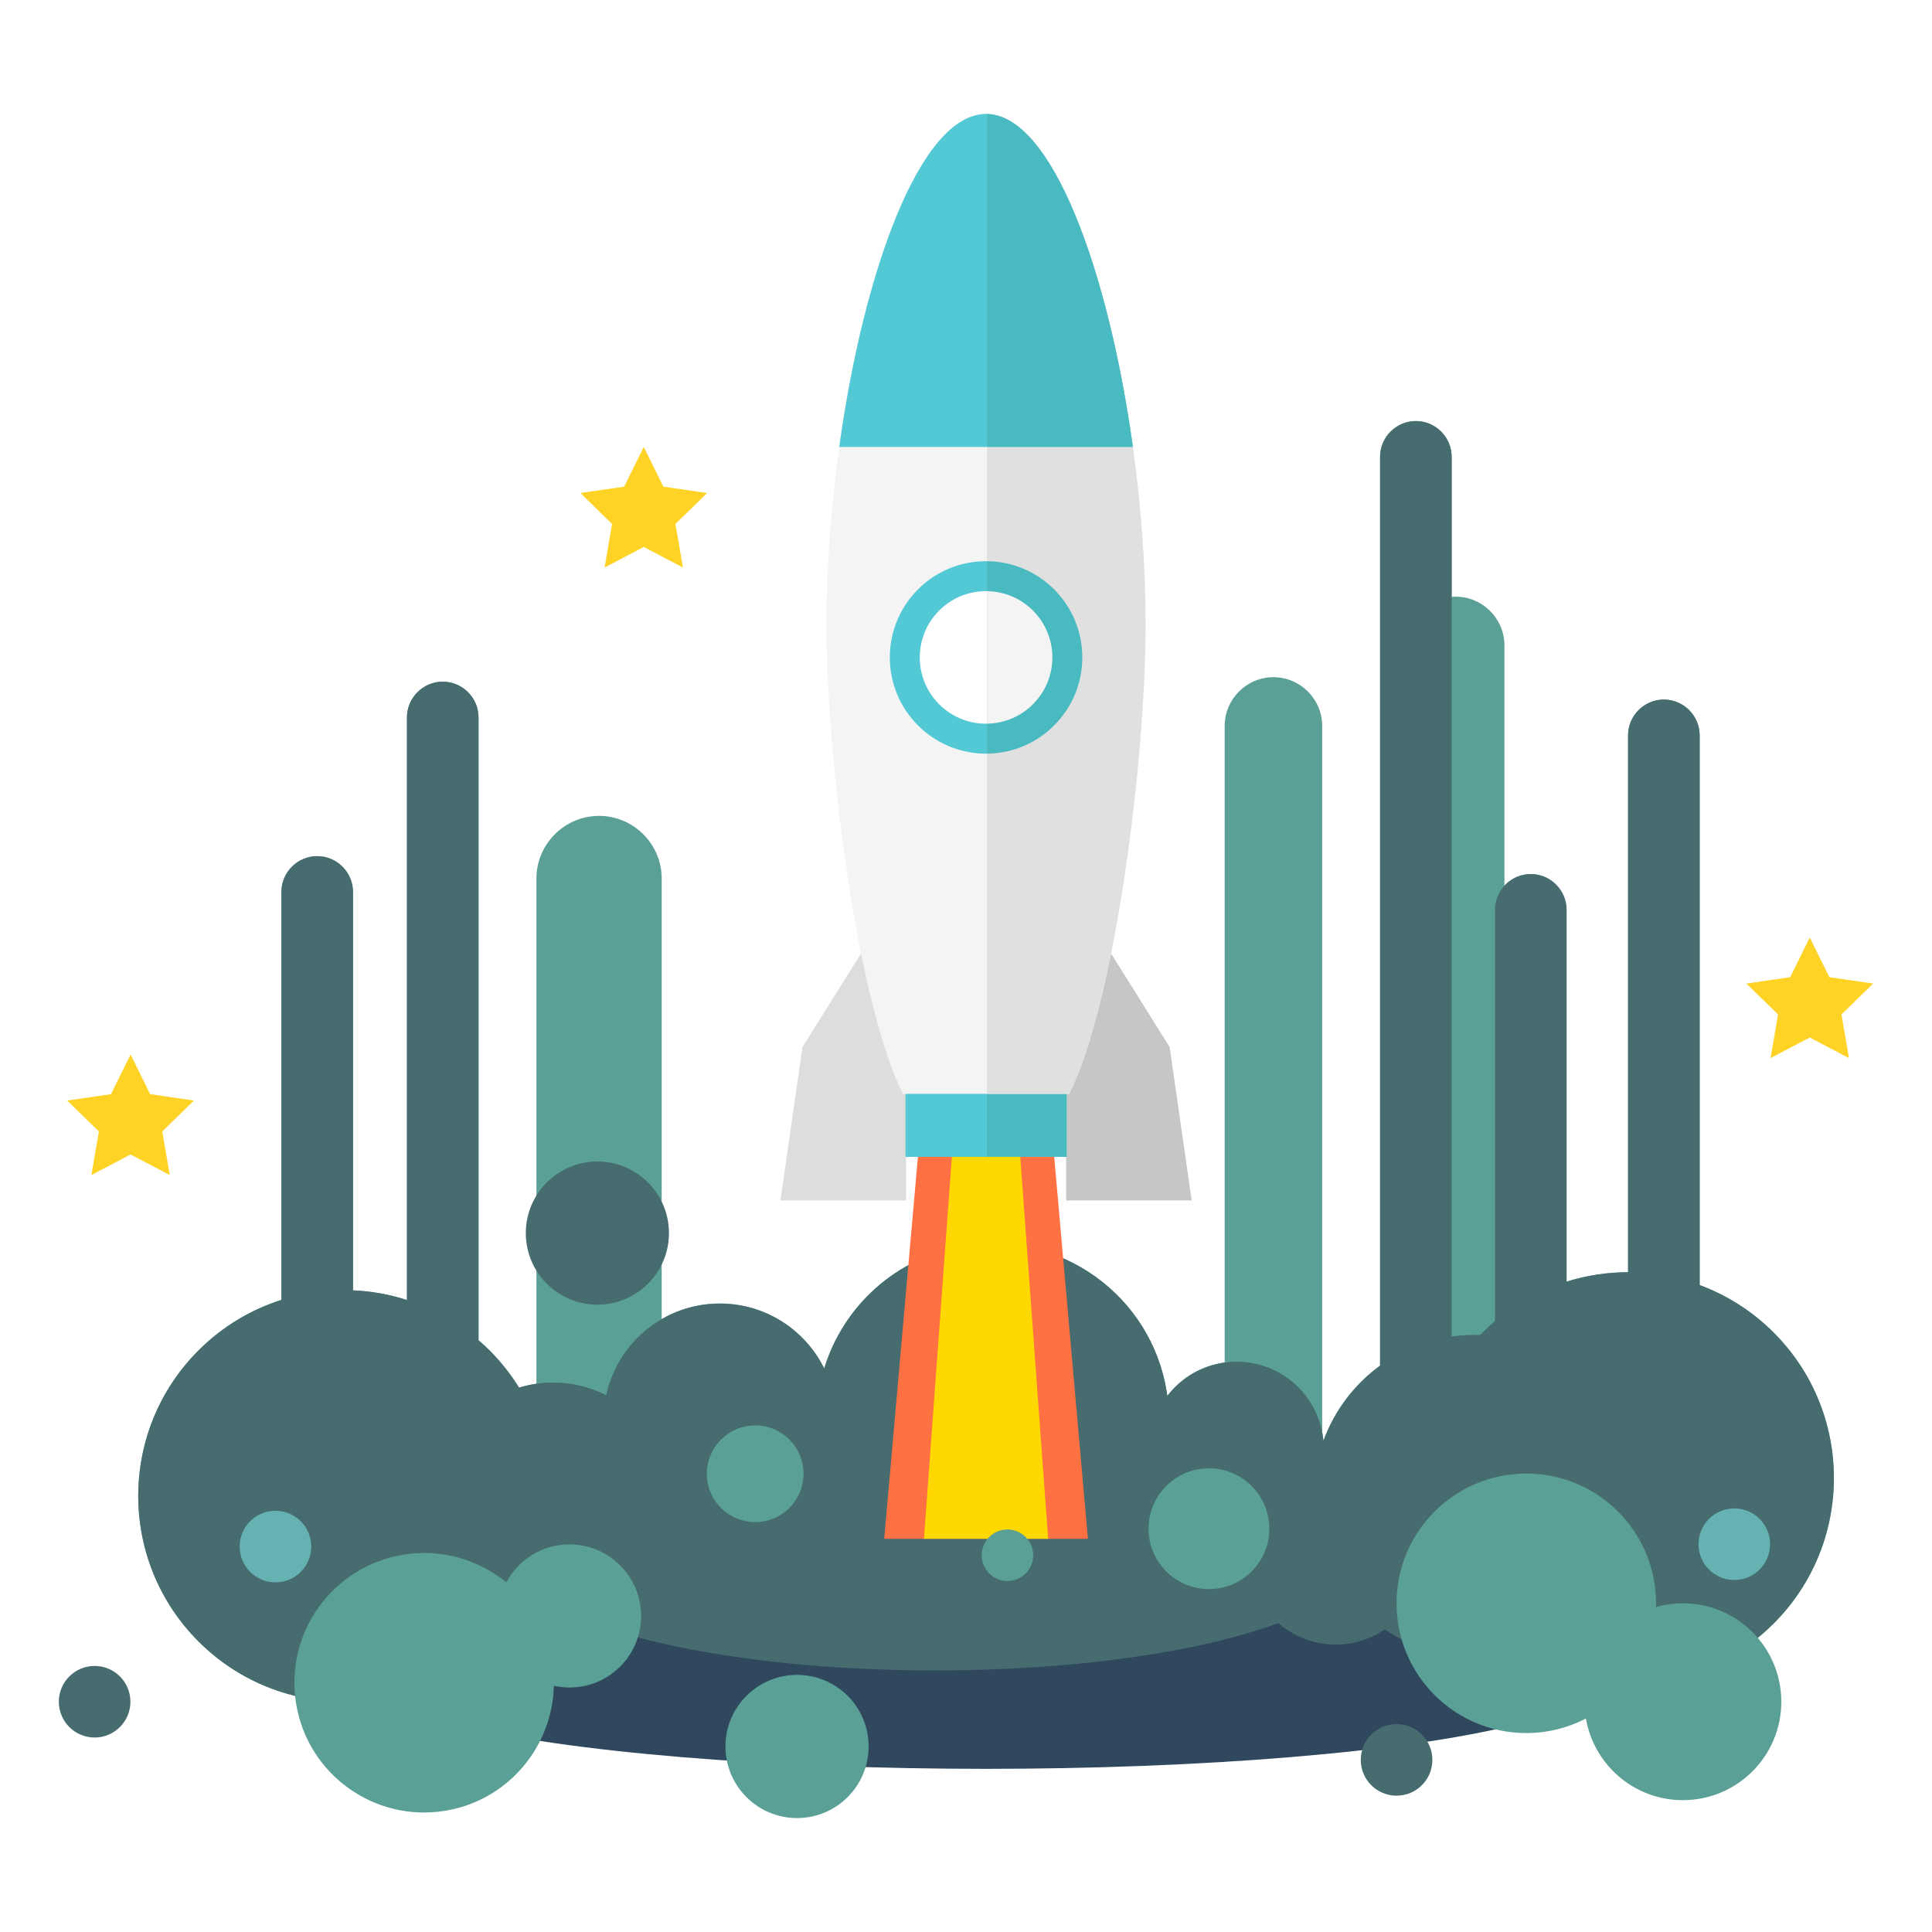 <?xml version="1.0" ?><!DOCTYPE svg  PUBLIC '-//W3C//DTD SVG 1.1//EN'  'http://www.w3.org/Graphics/SVG/1.1/DTD/svg11.dtd'><svg enable-background="new 0 0 512 512" height="512px" id="starship" version="1.1" viewBox="0 0 512 512" width="512px" xml:space="preserve" xmlns="http://www.w3.org/2000/svg" xmlns:xlink="http://www.w3.org/1999/xlink"><rect width="512" height="512" fill="#fff" /><path d="M470.023,353.127c-5.742-5.741-12.449-9.92-19.596-12.566V194.875c0-5.216-4.268-9.485-9.484-9.485  s-9.486,4.269-9.486,9.485v142.278c-5.502,0-11,0.842-16.299,2.496v-98.533c0-5.217-4.27-9.485-9.486-9.485  c-2.758,0-5.242,1.2-6.979,3.095v-63.682c0-7.108-5.816-12.924-12.924-12.924c-0.359,0-0.715,0.025-1.066,0.055v-37.109  c0-5.217-4.27-9.485-9.486-9.485s-9.484,4.269-9.484,9.485v240.848c-6.881,5.009-12.104,11.963-15.006,19.898  c-0.072-0.74-0.188-1.484-0.33-2.229V192.385c0-7.108-5.816-12.924-12.924-12.924s-12.924,5.815-12.924,12.924v168.704  c-0.643,0.089-1.287,0.2-1.932,0.346c-5.502,1.243-10.096,4.354-13.27,8.511c-0.053-0.382-0.094-0.763-0.156-1.146  c-4.131-25.458-28.119-42.746-53.577-38.615c-18.157,2.946-32.151,15.996-37.19,32.473c-5.03-10.191-15.521-17.203-27.655-17.203  c-5.616,0-10.879,1.505-15.413,4.13V232.815c0-9.129-7.47-16.599-16.599-16.599c-9.13,0-16.599,7.47-16.599,16.599v133.894  c-1.577,0.23-3.117,0.574-4.607,1.032c-2.174-3.507-4.767-6.827-7.811-9.871c-0.946-0.946-1.928-1.836-2.924-2.698v-165.04  c0-5.217-4.269-9.485-9.485-9.485s-9.485,4.269-9.485,9.485v154.379c-4.653-1.49-9.463-2.35-14.299-2.559v-105.58  c0-5.217-4.269-9.485-9.485-9.485s-9.485,4.269-9.485,9.485v108.115c-8.033,2.56-15.594,7.011-21.966,13.383  c-21.299,21.3-21.299,55.832,0,77.131c21.299,21.3,55.832,21.3,77.131,0c2.674-2.674,5.011-5.557,7.014-8.596  c3.103,1.05,6.423,1.628,9.881,1.628c0.046,0,0.091-0.005,0.138-0.006c3.028,3.172,7.281,5.164,11.984,5.164  c1.737,0,3.413-0.274,4.99-0.775c20.67,6.297,50.687,10.26,84.095,10.26c37.3,0,70.37-4.939,90.929-12.553  c4.063,3.549,9.377,5.704,15.195,5.704c4.824,0,9.301-1.478,13.006-4.004c9.119,6.147,20.592,8.794,32.229,6.467  c0.959-0.192,1.9-0.425,2.83-0.678c21.113,13.558,49.523,11.114,67.992-7.354C491.322,408.959,491.322,374.427,470.023,353.127z" fill="#5AA096"/><ellipse cx="261.316" cy="445.641" fill="#2F485E" rx="161.248" ry="23.12"/><path d="M470.023,353.127c-5.742-5.741-12.449-9.92-19.596-12.566V194.875c0-5.216-4.268-9.485-9.484-9.485  s-9.486,4.269-9.486,9.485v142.278c-5.502,0-11,0.842-16.299,2.496v-98.533c0-5.217-4.27-9.485-9.486-9.485  c-5.215,0-9.484,4.269-9.484,9.485V350.11c-1.127,0.958-2.232,1.953-3.295,3.017c-0.215,0.214-0.412,0.438-0.621,0.653  c-2.494-0.083-5.023,0.044-7.568,0.415V121.064c0-5.217-4.27-9.485-9.486-9.485s-9.484,4.269-9.484,9.485v240.848  c-6.881,5.009-12.104,11.963-15.006,19.898c-0.094-0.97-0.242-1.943-0.461-2.92c-2.814-12.455-15.193-20.271-27.648-17.456  c-5.502,1.243-10.096,4.354-13.27,8.511c-0.053-0.382-0.094-0.763-0.156-1.146c-4.131-25.458-28.119-42.746-53.577-38.615  c-18.157,2.946-32.151,15.996-37.19,32.473c-5.03-10.191-15.521-17.203-27.655-17.203c-14.783,0-27.13,10.408-30.127,24.295  c-4.204-2.148-8.961-3.369-14.007-3.369c-3.162,0-6.212,0.479-9.084,1.362c-2.174-3.507-4.767-6.827-7.811-9.871  c-0.946-0.946-1.928-1.836-2.924-2.698v-165.04c0-5.217-4.269-9.485-9.485-9.485s-9.485,4.269-9.485,9.485v154.379  c-4.653-1.49-9.463-2.35-14.299-2.559v-105.58c0-5.217-4.269-9.485-9.485-9.485s-9.485,4.269-9.485,9.485v108.115  c-8.033,2.56-15.594,7.011-21.966,13.383c-21.299,21.3-21.299,55.832,0,77.131c21.299,21.3,55.832,21.3,77.131,0  c2.674-2.674,5.011-5.557,7.014-8.596c3.103,1.05,6.423,1.628,9.881,1.628c1.493,0,2.958-0.112,4.395-0.317  c19.747,8.964,55.713,14.96,96.813,14.96c37.3,0,70.37-4.939,90.929-12.553c4.063,3.549,9.377,5.704,15.195,5.704  c4.824,0,9.301-1.478,13.006-4.004c9.119,6.147,20.592,8.794,32.229,6.467c0.959-0.192,1.9-0.425,2.83-0.678  c21.113,13.558,49.523,11.114,67.992-7.354C491.322,408.959,491.322,374.427,470.023,353.127z" fill="#466C6F"/><polygon fill="#FF7143" points="279.375,306.554 243.26,306.554 234.326,407.803 288.307,407.803 "/><polygon fill="#FFD800" points="252.254,306.554 244.857,407.803 277.775,407.803 270.379,306.554 "/><rect fill="#52C9D5" height="16.64" width="42.683" x="239.976" y="289.914"/><rect fill="#52C9D5" height="16.64" width="42.683" x="239.976" y="289.914"/><polygon fill="#DDDDDD" points="240.101,318.129 206.822,318.129 212.664,277.477 230.696,248.678 240.101,248.678 "/><polygon fill="#C6C6C6" points="282.533,318.129 315.811,318.129 309.969,277.477 291.938,248.678 282.533,248.678 "/><path d="M261.361,30.2v-0.003c-0.016,0-0.029,0.001-0.045,0.001s-0.029-0.001-0.045-0.001V30.2  c-23.332,0.09-42.231,74.63-42.231,135.282c0,36.209,8.134,100.243,20.256,124.432c0,0,20.469,0,21.975,0c0.053,0,0.086,0,0.09,0  c1.506,0,21.975,0,21.975,0c12.123-24.189,20.258-88.223,20.258-124.432C303.594,104.83,284.693,30.29,261.361,30.2z" fill="#F4F4F4"/><circle cx="261.317" cy="174.222" fill="#52C9D5" r="25.506"/><circle cx="261.316" cy="174.222" fill="#FFFFFF" r="17.57"/><rect fill="#52C9D5" height="16.64" width="42.683" x="239.976" y="289.914"/><path d="M261.316,30.199c-0.016,0-0.029-0.001-0.045-0.001V30.2c-17.46,0.067-32.437,41.827-38.87,88.258h77.829  c-6.432-46.432-21.408-88.191-38.869-88.258v-0.003C261.346,30.197,261.332,30.199,261.316,30.199z" fill="#52C9D5"/><rect fill="#49BAC0" height="16.64" width="21.107" x="261.551" y="289.914"/><path d="M261.551,30.21v259.704c2.533,0,21.785,0,21.785,0c12.123-24.189,20.258-88.223,20.258-124.432  C303.594,104.994,284.795,30.7,261.551,30.21z" fill="#E0E0E0"/><path d="M261.551,148.723v50.999c13.977-0.126,25.271-11.492,25.271-25.5  C286.822,160.214,275.527,148.849,261.551,148.723z" fill="#49BAC0"/><path d="M261.551,156.663v35.117c9.594-0.126,17.336-7.934,17.336-17.559S271.145,156.79,261.551,156.663z" fill="#F4F4F4"/><path d="M261.551,118.458h38.68c-6.41-46.265-21.301-87.885-38.68-88.251V118.458z" fill="#49BAC0"/><circle cx="25.076" cy="450.976" fill="#466C6F" r="9.485"/><circle cx="158.312" cy="326.781" fill="#466C6F" r="18.97"/><circle cx="370.102" cy="466.39" fill="#466C6F" r="9.485"/><circle cx="200.134" cy="390.561" fill="#5AA096" r="12.814"/><circle cx="266.986" cy="412.156" fill="#5AA096" r="6.828"/><circle cx="72.994" cy="409.854" fill="#66B2B2" r="9.485"/><circle cx="459.606" cy="409.232" fill="#66B2B2" r="9.486"/><circle cx="320.383" cy="405.124" fill="#5AA096" r="16.006"/><path d="M445.982,424.892c-2.477,0-4.869,0.353-7.139,0.997c0.01-0.332,0.025-0.662,0.025-0.997  c0-18.99-15.395-34.384-34.385-34.384c-18.988,0-34.383,15.394-34.383,34.384c0,18.989,15.395,34.384,34.383,34.384  c5.699,0,11.068-1.395,15.801-3.848c2.113,12.283,12.811,21.633,25.697,21.633c14.406,0,26.084-11.679,26.084-26.085  S460.389,424.892,445.982,424.892z" fill="#5AA096"/><circle cx="211.224" cy="462.832" fill="#5AA096" r="18.971"/><path d="M164.339,414.839c-7.408-7.408-19.419-7.408-26.828,0c-1.363,1.364-2.471,2.885-3.333,4.503  c-7.359-6.02-17.16-8.981-27.282-7.339c-18.745,3.042-31.474,20.704-28.432,39.448c3.042,18.744,20.703,31.474,39.448,28.432  c16.619-2.697,28.5-16.889,28.863-33.135c6.126,1.368,12.797-0.313,17.564-5.081C171.748,434.259,171.748,422.248,164.339,414.839z" fill="#5AA096"/><polygon fill="#FFD326" points="170.606,118.445 175.799,128.966 187.409,130.653 179.008,138.842 180.991,150.406 170.606,144.946   160.221,150.406 162.205,138.842 153.803,130.653 165.414,128.966 "/><polygon fill="#FFD326" points="479.605,248.445 484.799,258.966 496.408,260.652 488.008,268.842 489.99,280.406 479.605,274.946   469.221,280.406 471.205,268.842 462.803,260.652 474.414,258.966 "/><polygon fill="#FFD326" points="34.606,279.445 39.799,289.966 51.409,291.652 43.008,299.842 44.991,311.406 34.606,305.946   24.221,311.406 26.205,299.842 17.803,291.652 29.414,289.966 "/></svg>